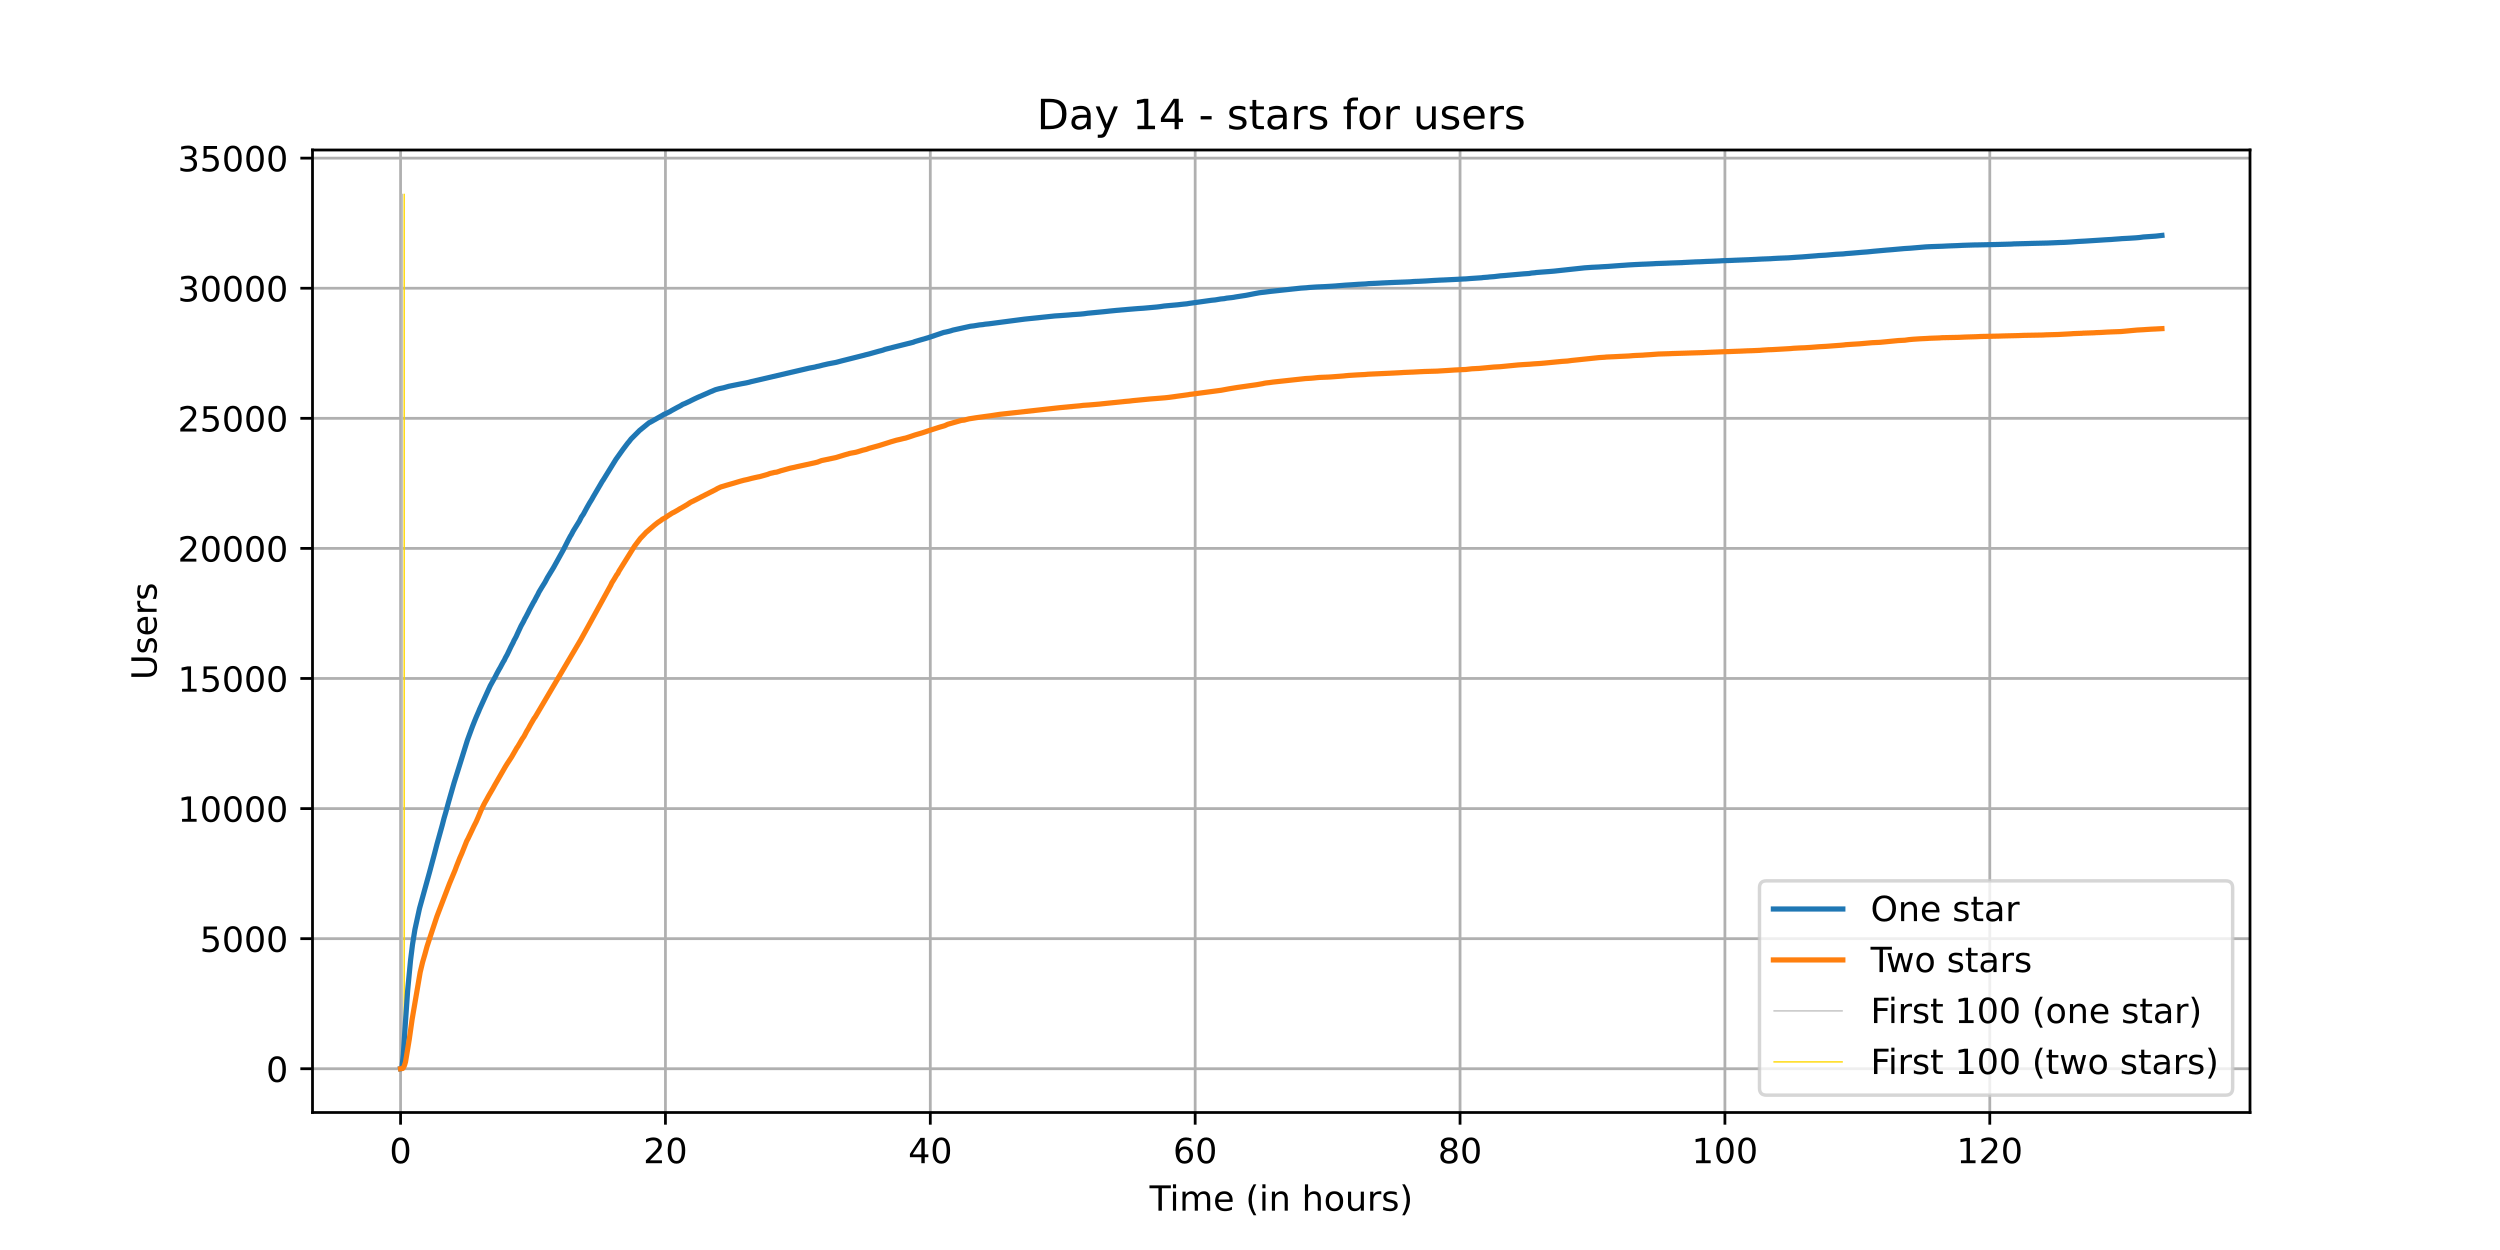 <?xml version="1.0" encoding="utf-8" standalone="no"?>
<!DOCTYPE svg PUBLIC "-//W3C//DTD SVG 1.1//EN"
  "http://www.w3.org/Graphics/SVG/1.1/DTD/svg11.dtd">
<!-- Created with matplotlib (https://matplotlib.org/) -->
<svg height="360pt" version="1.1" viewBox="0 0 720 360" width="720pt" xmlns="http://www.w3.org/2000/svg" xmlns:xlink="http://www.w3.org/1999/xlink">
 <defs>
  <style type="text/css">*{stroke-linecap:butt;stroke-linejoin:round;}</style>
 </defs>
 <g id="figure_1">
  <g id="patch_1">
   <path d="M 0 360 
L 720 360 
L 720 0 
L 0 0 
z
" style="fill:#ffffff;"/>
  </g>
  <g id="axes_1">
   <g id="patch_2">
    <path d="M 90 320.4 
L 648 320.4 
L 648 43.2 
L 90 43.2 
z
" style="fill:#ffffff;"/>
   </g>
   <g id="matplotlib.axis_1">
    <g id="xtick_1">
     <g id="line2d_1">
      <path clip-path="url(#p044fca0165)" d="M 115.364 320.4 
L 115.364 43.2 
" style="fill:none;stroke:#b0b0b0;stroke-linecap:square;stroke-width:0.8;"/>
     </g>
     <g id="line2d_2">
      <defs>
       <path d="M 0 0 
L 0 3.5 
" id="mc5fce02c9d" style="stroke:#000000;stroke-width:0.8;"/>
      </defs>
      <g>
       <use style="stroke:#000000;stroke-width:0.8;" x="115.364" xlink:href="#mc5fce02c9d" y="320.4"/>
      </g>
     </g>
     <g id="text_1">
      <!-- 0 -->
      <g transform="translate(112.182 334.998)scale(0.1 -0.1)">
       <defs>
        <path d="M 31.781 66.406 
Q 24.172 66.406 20.328 58.906 
Q 16.5 51.422 16.5 36.375 
Q 16.5 21.391 20.328 13.891 
Q 24.172 6.391 31.781 6.391 
Q 39.453 6.391 43.281 13.891 
Q 47.125 21.391 47.125 36.375 
Q 47.125 51.422 43.281 58.906 
Q 39.453 66.406 31.781 66.406 
z
M 31.781 74.219 
Q 44.047 74.219 50.516 64.516 
Q 56.984 54.828 56.984 36.375 
Q 56.984 17.969 50.516 8.266 
Q 44.047 -1.422 31.781 -1.422 
Q 19.531 -1.422 13.062 8.266 
Q 6.594 17.969 6.594 36.375 
Q 6.594 54.828 13.062 64.516 
Q 19.531 74.219 31.781 74.219 
z
" id="DejaVuSans-48"/>
       </defs>
       <use xlink:href="#DejaVuSans-48"/>
      </g>
     </g>
    </g>
    <g id="xtick_2">
     <g id="line2d_3">
      <path clip-path="url(#p044fca0165)" d="M 191.646 320.4 
L 191.646 43.2 
" style="fill:none;stroke:#b0b0b0;stroke-linecap:square;stroke-width:0.8;"/>
     </g>
     <g id="line2d_4">
      <g>
       <use style="stroke:#000000;stroke-width:0.8;" x="191.646" xlink:href="#mc5fce02c9d" y="320.4"/>
      </g>
     </g>
     <g id="text_2">
      <!-- 20 -->
      <g transform="translate(185.283 334.998)scale(0.1 -0.1)">
       <defs>
        <path d="M 19.188 8.297 
L 53.609 8.297 
L 53.609 0 
L 7.328 0 
L 7.328 8.297 
Q 12.938 14.109 22.625 23.891 
Q 32.328 33.688 34.812 36.531 
Q 39.547 41.844 41.422 45.531 
Q 43.312 49.219 43.312 52.781 
Q 43.312 58.594 39.234 62.25 
Q 35.156 65.922 28.609 65.922 
Q 23.969 65.922 18.812 64.312 
Q 13.672 62.703 7.812 59.422 
L 7.812 69.391 
Q 13.766 71.781 18.938 73 
Q 24.125 74.219 28.422 74.219 
Q 39.75 74.219 46.484 68.547 
Q 53.219 62.891 53.219 53.422 
Q 53.219 48.922 51.531 44.891 
Q 49.859 40.875 45.406 35.406 
Q 44.188 33.984 37.641 27.219 
Q 31.109 20.453 19.188 8.297 
z
" id="DejaVuSans-50"/>
       </defs>
       <use xlink:href="#DejaVuSans-50"/>
       <use x="63.623" xlink:href="#DejaVuSans-48"/>
      </g>
     </g>
    </g>
    <g id="xtick_3">
     <g id="line2d_5">
      <path clip-path="url(#p044fca0165)" d="M 267.928 320.4 
L 267.928 43.2 
" style="fill:none;stroke:#b0b0b0;stroke-linecap:square;stroke-width:0.8;"/>
     </g>
     <g id="line2d_6">
      <g>
       <use style="stroke:#000000;stroke-width:0.8;" x="267.928" xlink:href="#mc5fce02c9d" y="320.4"/>
      </g>
     </g>
     <g id="text_3">
      <!-- 40 -->
      <g transform="translate(261.566 334.998)scale(0.1 -0.1)">
       <defs>
        <path d="M 37.797 64.312 
L 12.891 25.391 
L 37.797 25.391 
z
M 35.203 72.906 
L 47.609 72.906 
L 47.609 25.391 
L 58.016 25.391 
L 58.016 17.188 
L 47.609 17.188 
L 47.609 0 
L 37.797 0 
L 37.797 17.188 
L 4.891 17.188 
L 4.891 26.703 
z
" id="DejaVuSans-52"/>
       </defs>
       <use xlink:href="#DejaVuSans-52"/>
       <use x="63.623" xlink:href="#DejaVuSans-48"/>
      </g>
     </g>
    </g>
    <g id="xtick_4">
     <g id="line2d_7">
      <path clip-path="url(#p044fca0165)" d="M 344.21 320.4 
L 344.21 43.2 
" style="fill:none;stroke:#b0b0b0;stroke-linecap:square;stroke-width:0.8;"/>
     </g>
     <g id="line2d_8">
      <g>
       <use style="stroke:#000000;stroke-width:0.8;" x="344.21" xlink:href="#mc5fce02c9d" y="320.4"/>
      </g>
     </g>
     <g id="text_4">
      <!-- 60 -->
      <g transform="translate(337.848 334.998)scale(0.1 -0.1)">
       <defs>
        <path d="M 33.016 40.375 
Q 26.375 40.375 22.484 35.828 
Q 18.609 31.297 18.609 23.391 
Q 18.609 15.531 22.484 10.953 
Q 26.375 6.391 33.016 6.391 
Q 39.656 6.391 43.531 10.953 
Q 47.406 15.531 47.406 23.391 
Q 47.406 31.297 43.531 35.828 
Q 39.656 40.375 33.016 40.375 
z
M 52.594 71.297 
L 52.594 62.312 
Q 48.875 64.062 45.094 64.984 
Q 41.312 65.922 37.594 65.922 
Q 27.828 65.922 22.672 59.328 
Q 17.531 52.734 16.797 39.406 
Q 19.672 43.656 24.016 45.922 
Q 28.375 48.188 33.594 48.188 
Q 44.578 48.188 50.953 41.516 
Q 57.328 34.859 57.328 23.391 
Q 57.328 12.156 50.688 5.359 
Q 44.047 -1.422 33.016 -1.422 
Q 20.359 -1.422 13.672 8.266 
Q 6.984 17.969 6.984 36.375 
Q 6.984 53.656 15.188 63.938 
Q 23.391 74.219 37.203 74.219 
Q 40.922 74.219 44.703 73.484 
Q 48.484 72.75 52.594 71.297 
z
" id="DejaVuSans-54"/>
       </defs>
       <use xlink:href="#DejaVuSans-54"/>
       <use x="63.623" xlink:href="#DejaVuSans-48"/>
      </g>
     </g>
    </g>
    <g id="xtick_5">
     <g id="line2d_9">
      <path clip-path="url(#p044fca0165)" d="M 420.493 320.4 
L 420.493 43.2 
" style="fill:none;stroke:#b0b0b0;stroke-linecap:square;stroke-width:0.8;"/>
     </g>
     <g id="line2d_10">
      <g>
       <use style="stroke:#000000;stroke-width:0.8;" x="420.493" xlink:href="#mc5fce02c9d" y="320.4"/>
      </g>
     </g>
     <g id="text_5">
      <!-- 80 -->
      <g transform="translate(414.13 334.998)scale(0.1 -0.1)">
       <defs>
        <path d="M 31.781 34.625 
Q 24.75 34.625 20.719 30.859 
Q 16.703 27.094 16.703 20.516 
Q 16.703 13.922 20.719 10.156 
Q 24.75 6.391 31.781 6.391 
Q 38.812 6.391 42.859 10.172 
Q 46.922 13.969 46.922 20.516 
Q 46.922 27.094 42.891 30.859 
Q 38.875 34.625 31.781 34.625 
z
M 21.922 38.812 
Q 15.578 40.375 12.031 44.719 
Q 8.5 49.078 8.5 55.328 
Q 8.5 64.062 14.719 69.141 
Q 20.953 74.219 31.781 74.219 
Q 42.672 74.219 48.875 69.141 
Q 55.078 64.062 55.078 55.328 
Q 55.078 49.078 51.531 44.719 
Q 48 40.375 41.703 38.812 
Q 48.828 37.156 52.797 32.312 
Q 56.781 27.484 56.781 20.516 
Q 56.781 9.906 50.312 4.234 
Q 43.844 -1.422 31.781 -1.422 
Q 19.734 -1.422 13.25 4.234 
Q 6.781 9.906 6.781 20.516 
Q 6.781 27.484 10.781 32.312 
Q 14.797 37.156 21.922 38.812 
z
M 18.312 54.391 
Q 18.312 48.734 21.844 45.562 
Q 25.391 42.391 31.781 42.391 
Q 38.141 42.391 41.719 45.562 
Q 45.312 48.734 45.312 54.391 
Q 45.312 60.062 41.719 63.234 
Q 38.141 66.406 31.781 66.406 
Q 25.391 66.406 21.844 63.234 
Q 18.312 60.062 18.312 54.391 
z
" id="DejaVuSans-56"/>
       </defs>
       <use xlink:href="#DejaVuSans-56"/>
       <use x="63.623" xlink:href="#DejaVuSans-48"/>
      </g>
     </g>
    </g>
    <g id="xtick_6">
     <g id="line2d_11">
      <path clip-path="url(#p044fca0165)" d="M 496.775 320.4 
L 496.775 43.2 
" style="fill:none;stroke:#b0b0b0;stroke-linecap:square;stroke-width:0.8;"/>
     </g>
     <g id="line2d_12">
      <g>
       <use style="stroke:#000000;stroke-width:0.8;" x="496.775" xlink:href="#mc5fce02c9d" y="320.4"/>
      </g>
     </g>
     <g id="text_6">
      <!-- 100 -->
      <g transform="translate(487.231 334.998)scale(0.1 -0.1)">
       <defs>
        <path d="M 12.406 8.297 
L 28.516 8.297 
L 28.516 63.922 
L 10.984 60.406 
L 10.984 69.391 
L 28.422 72.906 
L 38.281 72.906 
L 38.281 8.297 
L 54.391 8.297 
L 54.391 0 
L 12.406 0 
z
" id="DejaVuSans-49"/>
       </defs>
       <use xlink:href="#DejaVuSans-49"/>
       <use x="63.623" xlink:href="#DejaVuSans-48"/>
       <use x="127.246" xlink:href="#DejaVuSans-48"/>
      </g>
     </g>
    </g>
    <g id="xtick_7">
     <g id="line2d_13">
      <path clip-path="url(#p044fca0165)" d="M 573.057 320.4 
L 573.057 43.2 
" style="fill:none;stroke:#b0b0b0;stroke-linecap:square;stroke-width:0.8;"/>
     </g>
     <g id="line2d_14">
      <g>
       <use style="stroke:#000000;stroke-width:0.8;" x="573.057" xlink:href="#mc5fce02c9d" y="320.4"/>
      </g>
     </g>
     <g id="text_7">
      <!-- 120 -->
      <g transform="translate(563.513 334.998)scale(0.1 -0.1)">
       <use xlink:href="#DejaVuSans-49"/>
       <use x="63.623" xlink:href="#DejaVuSans-50"/>
       <use x="127.246" xlink:href="#DejaVuSans-48"/>
      </g>
     </g>
    </g>
    <g id="text_8">
     <!-- Time (in hours) -->
     <g transform="translate(331.072 348.677)scale(0.1 -0.1)">
      <defs>
       <path d="M -0.297 72.906 
L 61.375 72.906 
L 61.375 64.594 
L 35.5 64.594 
L 35.5 0 
L 25.594 0 
L 25.594 64.594 
L -0.297 64.594 
z
" id="DejaVuSans-84"/>
       <path d="M 9.422 54.688 
L 18.406 54.688 
L 18.406 0 
L 9.422 0 
z
M 9.422 75.984 
L 18.406 75.984 
L 18.406 64.594 
L 9.422 64.594 
z
" id="DejaVuSans-105"/>
       <path d="M 52 44.188 
Q 55.375 50.25 60.062 53.125 
Q 64.75 56 71.094 56 
Q 79.641 56 84.281 50.016 
Q 88.922 44.047 88.922 33.016 
L 88.922 0 
L 79.891 0 
L 79.891 32.719 
Q 79.891 40.578 77.094 44.375 
Q 74.312 48.188 68.609 48.188 
Q 61.625 48.188 57.562 43.547 
Q 53.516 38.922 53.516 30.906 
L 53.516 0 
L 44.484 0 
L 44.484 32.719 
Q 44.484 40.625 41.703 44.406 
Q 38.922 48.188 33.109 48.188 
Q 26.219 48.188 22.156 43.531 
Q 18.109 38.875 18.109 30.906 
L 18.109 0 
L 9.078 0 
L 9.078 54.688 
L 18.109 54.688 
L 18.109 46.188 
Q 21.188 51.219 25.484 53.609 
Q 29.781 56 35.688 56 
Q 41.656 56 45.828 52.969 
Q 50 49.953 52 44.188 
z
" id="DejaVuSans-109"/>
       <path d="M 56.203 29.594 
L 56.203 25.203 
L 14.891 25.203 
Q 15.484 15.922 20.484 11.062 
Q 25.484 6.203 34.422 6.203 
Q 39.594 6.203 44.453 7.469 
Q 49.312 8.734 54.109 11.281 
L 54.109 2.781 
Q 49.266 0.734 44.188 -0.344 
Q 39.109 -1.422 33.891 -1.422 
Q 20.797 -1.422 13.156 6.188 
Q 5.516 13.812 5.516 26.812 
Q 5.516 40.234 12.766 48.109 
Q 20.016 56 32.328 56 
Q 43.359 56 49.781 48.891 
Q 56.203 41.797 56.203 29.594 
z
M 47.219 32.234 
Q 47.125 39.594 43.094 43.984 
Q 39.062 48.391 32.422 48.391 
Q 24.906 48.391 20.391 44.141 
Q 15.875 39.891 15.188 32.172 
z
" id="DejaVuSans-101"/>
       <path id="DejaVuSans-32"/>
       <path d="M 31 75.875 
Q 24.469 64.656 21.281 53.656 
Q 18.109 42.672 18.109 31.391 
Q 18.109 20.125 21.312 9.062 
Q 24.516 -2 31 -13.188 
L 23.188 -13.188 
Q 15.875 -1.703 12.234 9.375 
Q 8.594 20.453 8.594 31.391 
Q 8.594 42.281 12.203 53.312 
Q 15.828 64.359 23.188 75.875 
z
" id="DejaVuSans-40"/>
       <path d="M 54.891 33.016 
L 54.891 0 
L 45.906 0 
L 45.906 32.719 
Q 45.906 40.484 42.875 44.328 
Q 39.844 48.188 33.797 48.188 
Q 26.516 48.188 22.312 43.547 
Q 18.109 38.922 18.109 30.906 
L 18.109 0 
L 9.078 0 
L 9.078 54.688 
L 18.109 54.688 
L 18.109 46.188 
Q 21.344 51.125 25.703 53.562 
Q 30.078 56 35.797 56 
Q 45.219 56 50.047 50.172 
Q 54.891 44.344 54.891 33.016 
z
" id="DejaVuSans-110"/>
       <path d="M 54.891 33.016 
L 54.891 0 
L 45.906 0 
L 45.906 32.719 
Q 45.906 40.484 42.875 44.328 
Q 39.844 48.188 33.797 48.188 
Q 26.516 48.188 22.312 43.547 
Q 18.109 38.922 18.109 30.906 
L 18.109 0 
L 9.078 0 
L 9.078 75.984 
L 18.109 75.984 
L 18.109 46.188 
Q 21.344 51.125 25.703 53.562 
Q 30.078 56 35.797 56 
Q 45.219 56 50.047 50.172 
Q 54.891 44.344 54.891 33.016 
z
" id="DejaVuSans-104"/>
       <path d="M 30.609 48.391 
Q 23.391 48.391 19.188 42.75 
Q 14.984 37.109 14.984 27.297 
Q 14.984 17.484 19.156 11.844 
Q 23.344 6.203 30.609 6.203 
Q 37.797 6.203 41.984 11.859 
Q 46.188 17.531 46.188 27.297 
Q 46.188 37.016 41.984 42.703 
Q 37.797 48.391 30.609 48.391 
z
M 30.609 56 
Q 42.328 56 49.016 48.375 
Q 55.719 40.766 55.719 27.297 
Q 55.719 13.875 49.016 6.219 
Q 42.328 -1.422 30.609 -1.422 
Q 18.844 -1.422 12.172 6.219 
Q 5.516 13.875 5.516 27.297 
Q 5.516 40.766 12.172 48.375 
Q 18.844 56 30.609 56 
z
" id="DejaVuSans-111"/>
       <path d="M 8.5 21.578 
L 8.5 54.688 
L 17.484 54.688 
L 17.484 21.922 
Q 17.484 14.156 20.5 10.266 
Q 23.531 6.391 29.594 6.391 
Q 36.859 6.391 41.078 11.031 
Q 45.312 15.672 45.312 23.688 
L 45.312 54.688 
L 54.297 54.688 
L 54.297 0 
L 45.312 0 
L 45.312 8.406 
Q 42.047 3.422 37.719 1 
Q 33.406 -1.422 27.688 -1.422 
Q 18.266 -1.422 13.375 4.438 
Q 8.5 10.297 8.5 21.578 
z
M 31.109 56 
z
" id="DejaVuSans-117"/>
       <path d="M 41.109 46.297 
Q 39.594 47.172 37.812 47.578 
Q 36.031 48 33.891 48 
Q 26.266 48 22.188 43.047 
Q 18.109 38.094 18.109 28.812 
L 18.109 0 
L 9.078 0 
L 9.078 54.688 
L 18.109 54.688 
L 18.109 46.188 
Q 20.953 51.172 25.484 53.578 
Q 30.031 56 36.531 56 
Q 37.453 56 38.578 55.875 
Q 39.703 55.766 41.062 55.516 
z
" id="DejaVuSans-114"/>
       <path d="M 44.281 53.078 
L 44.281 44.578 
Q 40.484 46.531 36.375 47.5 
Q 32.281 48.484 27.875 48.484 
Q 21.188 48.484 17.844 46.438 
Q 14.5 44.391 14.5 40.281 
Q 14.5 37.156 16.891 35.375 
Q 19.281 33.594 26.516 31.984 
L 29.594 31.297 
Q 39.156 29.25 43.188 25.516 
Q 47.219 21.781 47.219 15.094 
Q 47.219 7.469 41.188 3.016 
Q 35.156 -1.422 24.609 -1.422 
Q 20.219 -1.422 15.453 -0.562 
Q 10.688 0.297 5.422 2 
L 5.422 11.281 
Q 10.406 8.688 15.234 7.391 
Q 20.062 6.109 24.812 6.109 
Q 31.156 6.109 34.562 8.281 
Q 37.984 10.453 37.984 14.406 
Q 37.984 18.062 35.516 20.016 
Q 33.062 21.969 24.703 23.781 
L 21.578 24.516 
Q 13.234 26.266 9.516 29.906 
Q 5.812 33.547 5.812 39.891 
Q 5.812 47.609 11.281 51.797 
Q 16.75 56 26.812 56 
Q 31.781 56 36.172 55.266 
Q 40.578 54.547 44.281 53.078 
z
" id="DejaVuSans-115"/>
       <path d="M 8.016 75.875 
L 15.828 75.875 
Q 23.141 64.359 26.781 53.312 
Q 30.422 42.281 30.422 31.391 
Q 30.422 20.453 26.781 9.375 
Q 23.141 -1.703 15.828 -13.188 
L 8.016 -13.188 
Q 14.5 -2 17.703 9.062 
Q 20.906 20.125 20.906 31.391 
Q 20.906 42.672 17.703 53.656 
Q 14.5 64.656 8.016 75.875 
z
" id="DejaVuSans-41"/>
      </defs>
      <use xlink:href="#DejaVuSans-84"/>
      <use x="57.959" xlink:href="#DejaVuSans-105"/>
      <use x="85.742" xlink:href="#DejaVuSans-109"/>
      <use x="183.154" xlink:href="#DejaVuSans-101"/>
      <use x="244.678" xlink:href="#DejaVuSans-32"/>
      <use x="276.465" xlink:href="#DejaVuSans-40"/>
      <use x="315.479" xlink:href="#DejaVuSans-105"/>
      <use x="343.262" xlink:href="#DejaVuSans-110"/>
      <use x="406.641" xlink:href="#DejaVuSans-32"/>
      <use x="438.428" xlink:href="#DejaVuSans-104"/>
      <use x="501.807" xlink:href="#DejaVuSans-111"/>
      <use x="562.988" xlink:href="#DejaVuSans-117"/>
      <use x="626.367" xlink:href="#DejaVuSans-114"/>
      <use x="667.48" xlink:href="#DejaVuSans-115"/>
      <use x="719.58" xlink:href="#DejaVuSans-41"/>
     </g>
    </g>
   </g>
   <g id="matplotlib.axis_2">
    <g id="ytick_1">
     <g id="line2d_15">
      <path clip-path="url(#p044fca0165)" d="M 90 307.8 
L 648 307.8 
" style="fill:none;stroke:#b0b0b0;stroke-linecap:square;stroke-width:0.8;"/>
     </g>
     <g id="line2d_16">
      <defs>
       <path d="M 0 0 
L -3.5 0 
" id="m9c4ff078a7" style="stroke:#000000;stroke-width:0.8;"/>
      </defs>
      <g>
       <use style="stroke:#000000;stroke-width:0.8;" x="90" xlink:href="#m9c4ff078a7" y="307.8"/>
      </g>
     </g>
     <g id="text_9">
      <!-- 0 -->
      <g transform="translate(76.638 311.599)scale(0.1 -0.1)">
       <use xlink:href="#DejaVuSans-48"/>
      </g>
     </g>
    </g>
    <g id="ytick_2">
     <g id="line2d_17">
      <path clip-path="url(#p044fca0165)" d="M 90 270.335 
L 648 270.335 
" style="fill:none;stroke:#b0b0b0;stroke-linecap:square;stroke-width:0.8;"/>
     </g>
     <g id="line2d_18">
      <g>
       <use style="stroke:#000000;stroke-width:0.8;" x="90" xlink:href="#m9c4ff078a7" y="270.335"/>
      </g>
     </g>
     <g id="text_10">
      <!-- 5000 -->
      <g transform="translate(57.55 274.134)scale(0.1 -0.1)">
       <defs>
        <path d="M 10.797 72.906 
L 49.516 72.906 
L 49.516 64.594 
L 19.828 64.594 
L 19.828 46.734 
Q 21.969 47.469 24.109 47.828 
Q 26.266 48.188 28.422 48.188 
Q 40.625 48.188 47.75 41.5 
Q 54.891 34.812 54.891 23.391 
Q 54.891 11.625 47.562 5.094 
Q 40.234 -1.422 26.906 -1.422 
Q 22.312 -1.422 17.547 -0.641 
Q 12.797 0.141 7.719 1.703 
L 7.719 11.625 
Q 12.109 9.234 16.797 8.062 
Q 21.484 6.891 26.703 6.891 
Q 35.156 6.891 40.078 11.328 
Q 45.016 15.766 45.016 23.391 
Q 45.016 31 40.078 35.438 
Q 35.156 39.891 26.703 39.891 
Q 22.75 39.891 18.812 39.016 
Q 14.891 38.141 10.797 36.281 
z
" id="DejaVuSans-53"/>
       </defs>
       <use xlink:href="#DejaVuSans-53"/>
       <use x="63.623" xlink:href="#DejaVuSans-48"/>
       <use x="127.246" xlink:href="#DejaVuSans-48"/>
       <use x="190.869" xlink:href="#DejaVuSans-48"/>
      </g>
     </g>
    </g>
    <g id="ytick_3">
     <g id="line2d_19">
      <path clip-path="url(#p044fca0165)" d="M 90 232.87 
L 648 232.87 
" style="fill:none;stroke:#b0b0b0;stroke-linecap:square;stroke-width:0.8;"/>
     </g>
     <g id="line2d_20">
      <g>
       <use style="stroke:#000000;stroke-width:0.8;" x="90" xlink:href="#m9c4ff078a7" y="232.87"/>
      </g>
     </g>
     <g id="text_11">
      <!-- 10000 -->
      <g transform="translate(51.188 236.669)scale(0.1 -0.1)">
       <use xlink:href="#DejaVuSans-49"/>
       <use x="63.623" xlink:href="#DejaVuSans-48"/>
       <use x="127.246" xlink:href="#DejaVuSans-48"/>
       <use x="190.869" xlink:href="#DejaVuSans-48"/>
       <use x="254.492" xlink:href="#DejaVuSans-48"/>
      </g>
     </g>
    </g>
    <g id="ytick_4">
     <g id="line2d_21">
      <path clip-path="url(#p044fca0165)" d="M 90 195.405 
L 648 195.405 
" style="fill:none;stroke:#b0b0b0;stroke-linecap:square;stroke-width:0.8;"/>
     </g>
     <g id="line2d_22">
      <g>
       <use style="stroke:#000000;stroke-width:0.8;" x="90" xlink:href="#m9c4ff078a7" y="195.405"/>
      </g>
     </g>
     <g id="text_12">
      <!-- 15000 -->
      <g transform="translate(51.188 199.205)scale(0.1 -0.1)">
       <use xlink:href="#DejaVuSans-49"/>
       <use x="63.623" xlink:href="#DejaVuSans-53"/>
       <use x="127.246" xlink:href="#DejaVuSans-48"/>
       <use x="190.869" xlink:href="#DejaVuSans-48"/>
       <use x="254.492" xlink:href="#DejaVuSans-48"/>
      </g>
     </g>
    </g>
    <g id="ytick_5">
     <g id="line2d_23">
      <path clip-path="url(#p044fca0165)" d="M 90 157.94 
L 648 157.94 
" style="fill:none;stroke:#b0b0b0;stroke-linecap:square;stroke-width:0.8;"/>
     </g>
     <g id="line2d_24">
      <g>
       <use style="stroke:#000000;stroke-width:0.8;" x="90" xlink:href="#m9c4ff078a7" y="157.94"/>
      </g>
     </g>
     <g id="text_13">
      <!-- 20000 -->
      <g transform="translate(51.188 161.74)scale(0.1 -0.1)">
       <use xlink:href="#DejaVuSans-50"/>
       <use x="63.623" xlink:href="#DejaVuSans-48"/>
       <use x="127.246" xlink:href="#DejaVuSans-48"/>
       <use x="190.869" xlink:href="#DejaVuSans-48"/>
       <use x="254.492" xlink:href="#DejaVuSans-48"/>
      </g>
     </g>
    </g>
    <g id="ytick_6">
     <g id="line2d_25">
      <path clip-path="url(#p044fca0165)" d="M 90 120.476 
L 648 120.476 
" style="fill:none;stroke:#b0b0b0;stroke-linecap:square;stroke-width:0.8;"/>
     </g>
     <g id="line2d_26">
      <g>
       <use style="stroke:#000000;stroke-width:0.8;" x="90" xlink:href="#m9c4ff078a7" y="120.476"/>
      </g>
     </g>
     <g id="text_14">
      <!-- 25000 -->
      <g transform="translate(51.188 124.275)scale(0.1 -0.1)">
       <use xlink:href="#DejaVuSans-50"/>
       <use x="63.623" xlink:href="#DejaVuSans-53"/>
       <use x="127.246" xlink:href="#DejaVuSans-48"/>
       <use x="190.869" xlink:href="#DejaVuSans-48"/>
       <use x="254.492" xlink:href="#DejaVuSans-48"/>
      </g>
     </g>
    </g>
    <g id="ytick_7">
     <g id="line2d_27">
      <path clip-path="url(#p044fca0165)" d="M 90 83.011 
L 648 83.011 
" style="fill:none;stroke:#b0b0b0;stroke-linecap:square;stroke-width:0.8;"/>
     </g>
     <g id="line2d_28">
      <g>
       <use style="stroke:#000000;stroke-width:0.8;" x="90" xlink:href="#m9c4ff078a7" y="83.011"/>
      </g>
     </g>
     <g id="text_15">
      <!-- 30000 -->
      <g transform="translate(51.188 86.81)scale(0.1 -0.1)">
       <defs>
        <path d="M 40.578 39.312 
Q 47.656 37.797 51.625 33 
Q 55.609 28.219 55.609 21.188 
Q 55.609 10.406 48.188 4.484 
Q 40.766 -1.422 27.094 -1.422 
Q 22.516 -1.422 17.656 -0.516 
Q 12.797 0.391 7.625 2.203 
L 7.625 11.719 
Q 11.719 9.328 16.594 8.109 
Q 21.484 6.891 26.812 6.891 
Q 36.078 6.891 40.938 10.547 
Q 45.797 14.203 45.797 21.188 
Q 45.797 27.641 41.281 31.266 
Q 36.766 34.906 28.719 34.906 
L 20.219 34.906 
L 20.219 43.016 
L 29.109 43.016 
Q 36.375 43.016 40.234 45.922 
Q 44.094 48.828 44.094 54.297 
Q 44.094 59.906 40.109 62.906 
Q 36.141 65.922 28.719 65.922 
Q 24.656 65.922 20.016 65.031 
Q 15.375 64.156 9.812 62.312 
L 9.812 71.094 
Q 15.438 72.656 20.344 73.438 
Q 25.25 74.219 29.594 74.219 
Q 40.828 74.219 47.359 69.109 
Q 53.906 64.016 53.906 55.328 
Q 53.906 49.266 50.438 45.094 
Q 46.969 40.922 40.578 39.312 
z
" id="DejaVuSans-51"/>
       </defs>
       <use xlink:href="#DejaVuSans-51"/>
       <use x="63.623" xlink:href="#DejaVuSans-48"/>
       <use x="127.246" xlink:href="#DejaVuSans-48"/>
       <use x="190.869" xlink:href="#DejaVuSans-48"/>
       <use x="254.492" xlink:href="#DejaVuSans-48"/>
      </g>
     </g>
    </g>
    <g id="ytick_8">
     <g id="line2d_29">
      <path clip-path="url(#p044fca0165)" d="M 90 45.546 
L 648 45.546 
" style="fill:none;stroke:#b0b0b0;stroke-linecap:square;stroke-width:0.8;"/>
     </g>
     <g id="line2d_30">
      <g>
       <use style="stroke:#000000;stroke-width:0.8;" x="90" xlink:href="#m9c4ff078a7" y="45.546"/>
      </g>
     </g>
     <g id="text_16">
      <!-- 35000 -->
      <g transform="translate(51.188 49.345)scale(0.1 -0.1)">
       <use xlink:href="#DejaVuSans-51"/>
       <use x="63.623" xlink:href="#DejaVuSans-53"/>
       <use x="127.246" xlink:href="#DejaVuSans-48"/>
       <use x="190.869" xlink:href="#DejaVuSans-48"/>
       <use x="254.492" xlink:href="#DejaVuSans-48"/>
      </g>
     </g>
    </g>
    <g id="text_17">
     <!-- Users -->
     <g transform="translate(45.108 195.801)rotate(-90)scale(0.1 -0.1)">
      <defs>
       <path d="M 8.688 72.906 
L 18.609 72.906 
L 18.609 28.609 
Q 18.609 16.891 22.844 11.734 
Q 27.094 6.594 36.625 6.594 
Q 46.094 6.594 50.344 11.734 
Q 54.594 16.891 54.594 28.609 
L 54.594 72.906 
L 64.5 72.906 
L 64.5 27.391 
Q 64.5 13.141 57.438 5.859 
Q 50.391 -1.422 36.625 -1.422 
Q 22.797 -1.422 15.734 5.859 
Q 8.688 13.141 8.688 27.391 
z
" id="DejaVuSans-85"/>
      </defs>
      <use xlink:href="#DejaVuSans-85"/>
      <use x="73.193" xlink:href="#DejaVuSans-115"/>
      <use x="125.293" xlink:href="#DejaVuSans-101"/>
      <use x="186.816" xlink:href="#DejaVuSans-114"/>
      <use x="227.93" xlink:href="#DejaVuSans-115"/>
     </g>
    </g>
   </g>
   <g id="LineCollection_1">
    <path clip-path="url(#p044fca0165)" d="M 115.843 307.8 
L 115.843 55.8 
" style="fill:none;stroke:#c0c0c0;stroke-width:0.4;"/>
   </g>
   <g id="LineCollection_2">
    <path clip-path="url(#p044fca0165)" d="M 116.409 307.8 
L 116.409 55.8 
" style="fill:none;stroke:#ffd700;stroke-width:0.4;"/>
   </g>
   <g id="line2d_31">
    <path clip-path="url(#p044fca0165)" d="M 115.364 307.8 
L 115.59 307.763 
L 115.779 307.298 
L 116.157 303.641 
L 116.661 295.939 
L 117.417 285.096 
L 118.236 276.562 
L 118.803 272.006 
L 119.496 267.698 
L 120.82 261.621 
L 123.277 252.742 
L 123.718 251.153 
L 125.166 245.743 
L 125.859 243.068 
L 126.237 241.719 
L 127.371 237.628 
L 127.875 235.673 
L 128.379 233.957 
L 129.198 230.96 
L 130.773 225.452 
L 131.025 224.65 
L 134.616 213.171 
L 135.247 211.44 
L 136.066 209.222 
L 136.695 207.634 
L 137.136 206.555 
L 137.892 204.817 
L 138.081 204.33 
L 140.665 198.642 
L 140.98 197.968 
L 141.169 197.541 
L 142.619 194.926 
L 143.122 193.929 
L 143.752 192.768 
L 144.067 192.243 
L 144.382 191.636 
L 145.012 190.475 
L 145.201 190.213 
L 145.579 189.403 
L 146.083 188.504 
L 147.162 186.234 
L 147.791 185.028 
L 148.043 184.436 
L 148.295 184.001 
L 148.674 183.282 
L 149.052 182.435 
L 150.059 180.27 
L 150.752 179.026 
L 151.193 178.112 
L 151.383 177.804 
L 152.138 176.358 
L 152.516 175.579 
L 153.335 174.065 
L 153.713 173.354 
L 153.84 173.189 
L 154.595 171.735 
L 154.847 171.3 
L 155.225 170.514 
L 156.107 169.045 
L 156.926 167.734 
L 157.682 166.31 
L 158.627 164.759 
L 159.384 163.515 
L 162.219 158.405 
L 162.535 157.776 
L 163.668 155.535 
L 164.298 154.351 
L 164.487 154.082 
L 165.117 152.883 
L 166.882 150.028 
L 167.449 148.889 
L 168.015 148.08 
L 168.582 147.023 
L 169.024 146.206 
L 169.843 144.768 
L 170.158 144.273 
L 170.536 143.644 
L 170.788 143.172 
L 173.497 138.549 
L 173.687 138.301 
L 173.939 137.882 
L 177.404 132.262 
L 178.98 130.052 
L 179.422 129.43 
L 180.493 128.006 
L 180.87 127.512 
L 181.06 127.317 
L 181.753 126.418 
L 184.21 123.96 
L 185.722 122.738 
L 186.92 121.757 
L 187.235 121.622 
L 190.828 119.584 
L 191.269 119.314 
L 191.899 119.052 
L 192.151 118.925 
L 192.97 118.52 
L 193.411 118.243 
L 195.112 117.314 
L 195.679 117.029 
L 196.184 116.744 
L 196.624 116.459 
L 197.255 116.212 
L 198.263 115.74 
L 198.516 115.628 
L 199.145 115.305 
L 199.965 114.901 
L 200.909 114.459 
L 203.933 113.147 
L 204.374 112.938 
L 206.075 112.226 
L 206.705 112.054 
L 207.211 111.919 
L 208.408 111.671 
L 209.856 111.259 
L 211.117 111.004 
L 213.636 110.502 
L 214.141 110.413 
L 214.771 110.3 
L 215.658 110.105 
L 216.288 109.926 
L 233.057 106.014 
L 234.695 105.714 
L 235.261 105.55 
L 235.765 105.46 
L 236.269 105.332 
L 237.024 105.13 
L 237.466 105.033 
L 238.474 104.8 
L 240.742 104.373 
L 241.119 104.276 
L 242.442 103.924 
L 248.932 102.29 
L 249.183 102.208 
L 250.191 101.968 
L 252.837 101.226 
L 253.152 101.136 
L 253.593 101.031 
L 254.286 100.837 
L 254.853 100.619 
L 263.045 98.559 
L 263.486 98.371 
L 265.187 97.877 
L 267.331 97.255 
L 271.805 95.741 
L 272.373 95.636 
L 273.318 95.412 
L 273.885 95.254 
L 274.137 95.172 
L 274.452 95.067 
L 279.493 93.958 
L 280.438 93.853 
L 282.077 93.576 
L 283.085 93.478 
L 283.715 93.366 
L 284.788 93.261 
L 294.176 92.025 
L 295.183 91.897 
L 303.814 90.991 
L 305.452 90.886 
L 307.782 90.714 
L 308.979 90.609 
L 311.121 90.466 
L 312.128 90.369 
L 313.263 90.211 
L 317.736 89.784 
L 318.744 89.679 
L 319.625 89.582 
L 320.696 89.477 
L 321.453 89.402 
L 322.523 89.312 
L 322.965 89.267 
L 323.658 89.215 
L 324.791 89.11 
L 327.689 88.87 
L 329.327 88.765 
L 333.174 88.421 
L 334.055 88.316 
L 335.315 88.128 
L 339.158 87.784 
L 340.04 87.679 
L 340.859 87.589 
L 341.804 87.499 
L 342.435 87.387 
L 347.917 86.622 
L 348.925 86.48 
L 349.996 86.375 
L 351.572 86.105 
L 352.581 86.008 
L 353.274 85.866 
L 354.157 85.768 
L 354.599 85.723 
L 355.355 85.618 
L 355.797 85.528 
L 358.885 85.049 
L 361.468 84.539 
L 361.972 84.449 
L 362.603 84.33 
L 363.359 84.232 
L 364.242 84.135 
L 364.997 84.037 
L 366.006 83.91 
L 374.639 82.981 
L 376.214 82.876 
L 377.034 82.793 
L 379.113 82.651 
L 381.508 82.546 
L 383.209 82.449 
L 384.784 82.344 
L 385.161 82.306 
L 386.547 82.201 
L 387.304 82.134 
L 389.004 82.029 
L 391.209 81.879 
L 393.352 81.774 
L 394.171 81.684 
L 396.564 81.58 
L 398.203 81.49 
L 400.475 81.385 
L 401.861 81.325 
L 404.699 81.22 
L 406.021 81.167 
L 407.281 81.063 
L 408.604 81.018 
L 410.683 80.913 
L 412.699 80.785 
L 414.653 80.68 
L 415.976 80.628 
L 418.117 80.523 
L 419.755 80.441 
L 421.645 80.336 
L 422.15 80.321 
L 423.409 80.216 
L 425.614 80.066 
L 426.748 79.991 
L 427.065 79.931 
L 428.513 79.826 
L 428.954 79.766 
L 430.277 79.669 
L 431.222 79.556 
L 432.167 79.437 
L 433.616 79.332 
L 434.057 79.287 
L 435.253 79.182 
L 438.844 78.867 
L 440.419 78.762 
L 441.05 78.642 
L 442.12 78.545 
L 442.372 78.492 
L 443.695 78.388 
L 446.28 78.193 
L 447.541 78.088 
L 456.366 77.136 
L 457.753 77.039 
L 458.383 76.994 
L 460.527 76.889 
L 461.22 76.837 
L 463.11 76.732 
L 465.503 76.552 
L 466.953 76.447 
L 467.583 76.409 
L 468.969 76.305 
L 470.669 76.207 
L 472.874 76.102 
L 474.26 76.05 
L 476.276 75.952 
L 476.905 75.907 
L 479.929 75.802 
L 481.441 75.735 
L 484.527 75.63 
L 484.843 75.6 
L 486.355 75.525 
L 488.434 75.42 
L 489.567 75.39 
L 491.646 75.285 
L 492.906 75.248 
L 495.238 75.143 
L 495.93 75.091 
L 498.828 74.993 
L 499.395 74.963 
L 502.103 74.858 
L 503.489 74.806 
L 505.631 74.701 
L 507.27 74.611 
L 509.979 74.506 
L 510.672 74.454 
L 512.374 74.364 
L 515.019 74.259 
L 517.224 74.102 
L 518.924 73.997 
L 521.759 73.772 
L 523.019 73.674 
L 523.776 73.6 
L 525.728 73.495 
L 528.752 73.24 
L 530.831 73.135 
L 531.713 73.03 
L 533.163 72.925 
L 536.252 72.663 
L 537.701 72.558 
L 538.52 72.476 
L 539.529 72.371 
L 543.375 72.026 
L 544.698 71.921 
L 548.479 71.584 
L 550.181 71.479 
L 553.46 71.202 
L 554.72 71.097 
L 556.295 71.022 
L 559.382 70.917 
L 561.021 70.835 
L 563.794 70.73 
L 565.306 70.655 
L 568.518 70.55 
L 569.589 70.535 
L 574.314 70.43 
L 575.512 70.4 
L 579.293 70.295 
L 579.986 70.243 
L 584.017 70.138 
L 585.215 70.1 
L 589.624 69.995 
L 590.946 69.943 
L 593.341 69.838 
L 594.537 69.801 
L 596.365 69.696 
L 598.57 69.538 
L 600.585 69.433 
L 602.665 69.299 
L 604.302 69.194 
L 606.381 69.059 
L 608.145 68.961 
L 608.838 68.901 
L 610.287 68.797 
L 611.043 68.729 
L 613.059 68.624 
L 615.076 68.497 
L 616.21 68.399 
L 617.281 68.25 
L 619.36 68.107 
L 620.872 68.002 
L 622.636 67.8 
L 622.636 67.8 
" style="fill:none;stroke:#1f77b4;stroke-linecap:square;stroke-width:1.5;"/>
   </g>
   <g id="line2d_32">
    <path clip-path="url(#p044fca0165)" d="M 115.364 307.8 
L 115.969 307.71 
L 116.157 307.515 
L 116.472 306.871 
L 116.788 305.837 
L 117.858 299.4 
L 118.677 293.653 
L 121.009 280.016 
L 121.701 277.131 
L 122.394 274.748 
L 122.962 272.658 
L 123.844 269.945 
L 124.537 267.84 
L 125.166 265.952 
L 125.796 264.034 
L 126.237 262.865 
L 129.45 254.472 
L 130.773 251.295 
L 131.088 250.539 
L 131.466 249.49 
L 132.411 247.114 
L 132.977 245.833 
L 134.427 242.192 
L 134.743 241.622 
L 135.814 239.367 
L 136.507 237.898 
L 137.136 236.662 
L 137.64 235.523 
L 138.585 233.267 
L 139.342 231.716 
L 139.782 230.9 
L 140.098 230.36 
L 140.729 229.191 
L 141.988 227.026 
L 142.555 225.992 
L 145.075 221.623 
L 145.453 220.964 
L 145.957 220.132 
L 147.35 217.997 
L 148.862 215.359 
L 149.178 214.917 
L 150.312 212.961 
L 150.5 212.669 
L 150.878 212.137 
L 151.193 211.553 
L 151.697 210.579 
L 152.138 209.867 
L 152.706 208.81 
L 153.84 206.862 
L 154.092 206.555 
L 154.406 206.03 
L 167.196 184.353 
L 169.276 180.599 
L 175.893 168.543 
L 176.207 167.854 
L 176.774 166.97 
L 177.657 165.486 
L 177.909 165.201 
L 178.287 164.444 
L 182.761 157.266 
L 184.399 155.093 
L 185.66 153.774 
L 186.038 153.347 
L 186.541 152.928 
L 187.361 152.201 
L 187.676 151.939 
L 188.496 151.227 
L 189.379 150.53 
L 189.568 150.388 
L 189.819 150.23 
L 190.324 149.893 
L 190.764 149.533 
L 191.521 149.151 
L 192.088 148.754 
L 192.592 148.409 
L 192.844 148.26 
L 193.473 147.847 
L 193.789 147.668 
L 194.041 147.563 
L 195.239 146.881 
L 195.743 146.559 
L 195.995 146.424 
L 196.814 145.967 
L 197.885 145.337 
L 198.768 144.738 
L 199.335 144.438 
L 199.649 144.311 
L 200.027 144.093 
L 200.216 144.019 
L 202.044 143.067 
L 206.012 141.059 
L 206.579 140.722 
L 207.589 140.242 
L 208.218 140.062 
L 208.786 139.89 
L 209.101 139.793 
L 211.306 139.156 
L 213.258 138.571 
L 213.825 138.421 
L 214.203 138.316 
L 215.277 138.084 
L 216.477 137.769 
L 217.423 137.552 
L 218.244 137.372 
L 218.811 137.267 
L 221.084 136.623 
L 221.714 136.368 
L 222.661 136.158 
L 222.977 136.068 
L 223.67 135.979 
L 224.425 135.739 
L 224.803 135.596 
L 225.37 135.447 
L 227.26 134.922 
L 227.512 134.847 
L 228.835 134.577 
L 229.339 134.45 
L 234.631 133.289 
L 235.45 133.086 
L 236.584 132.652 
L 240.678 131.79 
L 240.993 131.7 
L 243.261 131.003 
L 243.954 130.808 
L 244.269 130.733 
L 244.521 130.636 
L 244.962 130.531 
L 246.411 130.269 
L 246.978 130.119 
L 248.427 129.669 
L 249.372 129.445 
L 249.687 129.347 
L 250.254 129.13 
L 253.152 128.336 
L 256.175 127.377 
L 256.428 127.287 
L 258.193 126.77 
L 259.263 126.53 
L 260.271 126.275 
L 260.776 126.178 
L 261.973 125.796 
L 262.415 125.646 
L 263.486 125.279 
L 265.061 124.822 
L 265.692 124.634 
L 266.637 124.32 
L 267.015 124.185 
L 267.331 124.08 
L 270.419 123.083 
L 271.049 122.896 
L 271.616 122.738 
L 272.12 122.581 
L 272.939 122.199 
L 275.334 121.517 
L 276.847 121.083 
L 277.728 120.985 
L 278.044 120.888 
L 279.115 120.618 
L 279.809 120.513 
L 281.131 120.303 
L 285.985 119.629 
L 286.552 119.539 
L 287.875 119.337 
L 304.192 117.523 
L 305.136 117.418 
L 309.798 116.976 
L 310.932 116.879 
L 311.94 116.744 
L 313.578 116.639 
L 316.665 116.377 
L 317.61 116.272 
L 324.035 115.613 
L 325.232 115.515 
L 326.24 115.388 
L 331.282 114.901 
L 332.67 114.796 
L 335.441 114.571 
L 336.45 114.466 
L 342.245 113.672 
L 342.623 113.59 
L 343.506 113.492 
L 344.576 113.342 
L 351.698 112.398 
L 353.905 111.986 
L 356.238 111.604 
L 357.435 111.432 
L 361.972 110.787 
L 363.738 110.472 
L 364.116 110.375 
L 364.683 110.285 
L 365.565 110.188 
L 366.636 110.038 
L 375.962 109.026 
L 377.601 108.929 
L 378.294 108.869 
L 379.302 108.764 
L 380.059 108.697 
L 382.579 108.599 
L 383.209 108.562 
L 385.728 108.374 
L 386.989 108.27 
L 387.43 108.217 
L 388.501 108.12 
L 389.13 108.082 
L 391.083 107.962 
L 393.162 107.857 
L 393.981 107.775 
L 396.25 107.67 
L 397.636 107.61 
L 399.971 107.505 
L 401.484 107.43 
L 403.501 107.325 
L 404.195 107.273 
L 406.462 107.176 
L 406.966 107.161 
L 408.856 107.056 
L 410.305 106.988 
L 413.959 106.883 
L 414.59 106.838 
L 416.165 106.741 
L 416.795 106.704 
L 418.81 106.569 
L 420.826 106.464 
L 422.15 106.411 
L 423.031 106.306 
L 423.914 106.209 
L 425.992 106.104 
L 430.151 105.714 
L 432.041 105.61 
L 437.269 105.1 
L 438.781 104.995 
L 440.482 104.898 
L 441.743 104.793 
L 443.633 104.673 
L 444.831 104.568 
L 449.873 104.081 
L 451.448 103.976 
L 452.582 103.819 
L 460.527 102.987 
L 462.165 102.882 
L 462.606 102.83 
L 464.937 102.725 
L 466.575 102.642 
L 468.653 102.545 
L 469.22 102.515 
L 470.291 102.418 
L 470.922 102.38 
L 473.189 102.283 
L 473.631 102.238 
L 475.331 102.133 
L 477.662 101.96 
L 481 101.856 
L 481.567 101.826 
L 485.032 101.721 
L 486.355 101.676 
L 489.819 101.571 
L 490.324 101.556 
L 492.591 101.451 
L 493.977 101.399 
L 496.497 101.294 
L 497.631 101.264 
L 500.403 101.159 
L 500.906 101.144 
L 503.237 101.039 
L 504.497 101.001 
L 506.829 100.904 
L 507.586 100.837 
L 509.224 100.732 
L 510.483 100.687 
L 512.374 100.582 
L 514.074 100.484 
L 515.712 100.387 
L 516.531 100.305 
L 518.484 100.2 
L 519.743 100.155 
L 521.445 100.05 
L 523.964 99.855 
L 525.917 99.75 
L 526.547 99.705 
L 527.87 99.6 
L 530.138 99.435 
L 531.146 99.338 
L 531.524 99.278 
L 533.729 99.128 
L 535.496 99.023 
L 539.214 98.694 
L 541.483 98.589 
L 546.715 98.079 
L 548.605 97.982 
L 549.803 97.809 
L 551.002 97.704 
L 553.019 97.57 
L 555.035 97.472 
L 555.665 97.427 
L 558.564 97.322 
L 559.256 97.262 
L 564.171 97.157 
L 565.809 97.075 
L 569.149 96.97 
L 570.597 96.903 
L 575.638 96.798 
L 576.898 96.753 
L 581.372 96.648 
L 582.758 96.588 
L 588.427 96.483 
L 589.057 96.438 
L 592.836 96.333 
L 594.601 96.236 
L 596.427 96.138 
L 597.12 96.078 
L 599.578 95.989 
L 599.956 95.951 
L 603.042 95.846 
L 603.735 95.794 
L 604.995 95.756 
L 606.697 95.651 
L 608.145 95.584 
L 610.791 95.487 
L 611.547 95.419 
L 615.517 95.052 
L 617.281 94.955 
L 617.912 94.91 
L 619.55 94.805 
L 620.998 94.737 
L 622.636 94.647 
L 622.636 94.647 
" style="fill:none;stroke:#ff7f0e;stroke-linecap:square;stroke-width:1.5;"/>
   </g>
   <g id="patch_3">
    <path d="M 90 320.4 
L 90 43.2 
" style="fill:none;stroke:#000000;stroke-linecap:square;stroke-linejoin:miter;stroke-width:0.8;"/>
   </g>
   <g id="patch_4">
    <path d="M 648 320.4 
L 648 43.2 
" style="fill:none;stroke:#000000;stroke-linecap:square;stroke-linejoin:miter;stroke-width:0.8;"/>
   </g>
   <g id="patch_5">
    <path d="M 90 320.4 
L 648 320.4 
" style="fill:none;stroke:#000000;stroke-linecap:square;stroke-linejoin:miter;stroke-width:0.8;"/>
   </g>
   <g id="patch_6">
    <path d="M 90 43.2 
L 648 43.2 
" style="fill:none;stroke:#000000;stroke-linecap:square;stroke-linejoin:miter;stroke-width:0.8;"/>
   </g>
   <g id="text_18">
    <!-- Day 14 - stars for users -->
    <g transform="translate(298.609 37.2)scale(0.12 -0.12)">
     <defs>
      <path d="M 19.672 64.797 
L 19.672 8.109 
L 31.594 8.109 
Q 46.688 8.109 53.688 14.938 
Q 60.688 21.781 60.688 36.531 
Q 60.688 51.172 53.688 57.984 
Q 46.688 64.797 31.594 64.797 
z
M 9.812 72.906 
L 30.078 72.906 
Q 51.266 72.906 61.172 64.094 
Q 71.094 55.281 71.094 36.531 
Q 71.094 17.672 61.125 8.828 
Q 51.172 0 30.078 0 
L 9.812 0 
z
" id="DejaVuSans-68"/>
      <path d="M 34.281 27.484 
Q 23.391 27.484 19.188 25 
Q 14.984 22.516 14.984 16.5 
Q 14.984 11.719 18.141 8.906 
Q 21.297 6.109 26.703 6.109 
Q 34.188 6.109 38.703 11.406 
Q 43.219 16.703 43.219 25.484 
L 43.219 27.484 
z
M 52.203 31.203 
L 52.203 0 
L 43.219 0 
L 43.219 8.297 
Q 40.141 3.328 35.547 0.953 
Q 30.953 -1.422 24.312 -1.422 
Q 15.922 -1.422 10.953 3.297 
Q 6 8.016 6 15.922 
Q 6 25.141 12.172 29.828 
Q 18.359 34.516 30.609 34.516 
L 43.219 34.516 
L 43.219 35.406 
Q 43.219 41.609 39.141 45 
Q 35.062 48.391 27.688 48.391 
Q 23 48.391 18.547 47.266 
Q 14.109 46.141 10.016 43.891 
L 10.016 52.203 
Q 14.938 54.109 19.578 55.047 
Q 24.219 56 28.609 56 
Q 40.484 56 46.344 49.844 
Q 52.203 43.703 52.203 31.203 
z
" id="DejaVuSans-97"/>
      <path d="M 32.172 -5.078 
Q 28.375 -14.844 24.75 -17.812 
Q 21.141 -20.797 15.094 -20.797 
L 7.906 -20.797 
L 7.906 -13.281 
L 13.188 -13.281 
Q 16.891 -13.281 18.938 -11.516 
Q 21 -9.766 23.484 -3.219 
L 25.094 0.875 
L 2.984 54.688 
L 12.5 54.688 
L 29.594 11.922 
L 46.688 54.688 
L 56.203 54.688 
z
" id="DejaVuSans-121"/>
      <path d="M 4.891 31.391 
L 31.203 31.391 
L 31.203 23.391 
L 4.891 23.391 
z
" id="DejaVuSans-45"/>
      <path d="M 18.312 70.219 
L 18.312 54.688 
L 36.812 54.688 
L 36.812 47.703 
L 18.312 47.703 
L 18.312 18.016 
Q 18.312 11.328 20.141 9.422 
Q 21.969 7.516 27.594 7.516 
L 36.812 7.516 
L 36.812 0 
L 27.594 0 
Q 17.188 0 13.234 3.875 
Q 9.281 7.766 9.281 18.016 
L 9.281 47.703 
L 2.688 47.703 
L 2.688 54.688 
L 9.281 54.688 
L 9.281 70.219 
z
" id="DejaVuSans-116"/>
      <path d="M 37.109 75.984 
L 37.109 68.5 
L 28.516 68.5 
Q 23.688 68.5 21.797 66.547 
Q 19.922 64.594 19.922 59.516 
L 19.922 54.688 
L 34.719 54.688 
L 34.719 47.703 
L 19.922 47.703 
L 19.922 0 
L 10.891 0 
L 10.891 47.703 
L 2.297 47.703 
L 2.297 54.688 
L 10.891 54.688 
L 10.891 58.5 
Q 10.891 67.625 15.141 71.797 
Q 19.391 75.984 28.609 75.984 
z
" id="DejaVuSans-102"/>
     </defs>
     <use xlink:href="#DejaVuSans-68"/>
     <use x="77.002" xlink:href="#DejaVuSans-97"/>
     <use x="138.281" xlink:href="#DejaVuSans-121"/>
     <use x="197.461" xlink:href="#DejaVuSans-32"/>
     <use x="229.248" xlink:href="#DejaVuSans-49"/>
     <use x="292.871" xlink:href="#DejaVuSans-52"/>
     <use x="356.494" xlink:href="#DejaVuSans-32"/>
     <use x="388.281" xlink:href="#DejaVuSans-45"/>
     <use x="424.365" xlink:href="#DejaVuSans-32"/>
     <use x="456.152" xlink:href="#DejaVuSans-115"/>
     <use x="508.252" xlink:href="#DejaVuSans-116"/>
     <use x="547.461" xlink:href="#DejaVuSans-97"/>
     <use x="608.74" xlink:href="#DejaVuSans-114"/>
     <use x="649.854" xlink:href="#DejaVuSans-115"/>
     <use x="701.953" xlink:href="#DejaVuSans-32"/>
     <use x="733.74" xlink:href="#DejaVuSans-102"/>
     <use x="768.945" xlink:href="#DejaVuSans-111"/>
     <use x="830.127" xlink:href="#DejaVuSans-114"/>
     <use x="871.24" xlink:href="#DejaVuSans-32"/>
     <use x="903.027" xlink:href="#DejaVuSans-117"/>
     <use x="966.406" xlink:href="#DejaVuSans-115"/>
     <use x="1018.506" xlink:href="#DejaVuSans-101"/>
     <use x="1080.029" xlink:href="#DejaVuSans-114"/>
     <use x="1121.143" xlink:href="#DejaVuSans-115"/>
    </g>
   </g>
   <g id="legend_1">
    <g id="patch_7">
     <path d="M 508.734 315.4 
L 641 315.4 
Q 643 315.4 643 313.4 
L 643 255.688 
Q 643 253.688 641 253.688 
L 508.734 253.688 
Q 506.734 253.688 506.734 255.688 
L 506.734 313.4 
Q 506.734 315.4 508.734 315.4 
z
" style="fill:#ffffff;opacity:0.8;stroke:#cccccc;stroke-linejoin:miter;"/>
    </g>
    <g id="line2d_33">
     <path d="M 510.734 261.786 
L 530.734 261.786 
" style="fill:none;stroke:#1f77b4;stroke-linecap:square;stroke-width:1.5;"/>
    </g>
    <g id="line2d_34"/>
    <g id="text_19">
     <!-- One star -->
     <g transform="translate(538.734 265.286)scale(0.1 -0.1)">
      <defs>
       <path d="M 39.406 66.219 
Q 28.656 66.219 22.328 58.203 
Q 16.016 50.203 16.016 36.375 
Q 16.016 22.609 22.328 14.594 
Q 28.656 6.594 39.406 6.594 
Q 50.141 6.594 56.422 14.594 
Q 62.703 22.609 62.703 36.375 
Q 62.703 50.203 56.422 58.203 
Q 50.141 66.219 39.406 66.219 
z
M 39.406 74.219 
Q 54.734 74.219 63.906 63.938 
Q 73.094 53.656 73.094 36.375 
Q 73.094 19.141 63.906 8.859 
Q 54.734 -1.422 39.406 -1.422 
Q 24.031 -1.422 14.812 8.828 
Q 5.609 19.094 5.609 36.375 
Q 5.609 53.656 14.812 63.938 
Q 24.031 74.219 39.406 74.219 
z
" id="DejaVuSans-79"/>
      </defs>
      <use xlink:href="#DejaVuSans-79"/>
      <use x="78.711" xlink:href="#DejaVuSans-110"/>
      <use x="142.09" xlink:href="#DejaVuSans-101"/>
      <use x="203.613" xlink:href="#DejaVuSans-32"/>
      <use x="235.4" xlink:href="#DejaVuSans-115"/>
      <use x="287.5" xlink:href="#DejaVuSans-116"/>
      <use x="326.709" xlink:href="#DejaVuSans-97"/>
      <use x="387.988" xlink:href="#DejaVuSans-114"/>
     </g>
    </g>
    <g id="line2d_35">
     <path d="M 510.734 276.464 
L 530.734 276.464 
" style="fill:none;stroke:#ff7f0e;stroke-linecap:square;stroke-width:1.5;"/>
    </g>
    <g id="line2d_36"/>
    <g id="text_20">
     <!-- Two stars -->
     <g transform="translate(538.734 279.964)scale(0.1 -0.1)">
      <defs>
       <path d="M 4.203 54.688 
L 13.188 54.688 
L 24.422 12.016 
L 35.594 54.688 
L 46.188 54.688 
L 57.422 12.016 
L 68.609 54.688 
L 77.594 54.688 
L 63.281 0 
L 52.688 0 
L 40.922 44.828 
L 29.109 0 
L 18.5 0 
z
" id="DejaVuSans-119"/>
      </defs>
      <use xlink:href="#DejaVuSans-84"/>
      <use x="44.584" xlink:href="#DejaVuSans-119"/>
      <use x="126.371" xlink:href="#DejaVuSans-111"/>
      <use x="187.553" xlink:href="#DejaVuSans-32"/>
      <use x="219.34" xlink:href="#DejaVuSans-115"/>
      <use x="271.439" xlink:href="#DejaVuSans-116"/>
      <use x="310.648" xlink:href="#DejaVuSans-97"/>
      <use x="371.928" xlink:href="#DejaVuSans-114"/>
      <use x="413.041" xlink:href="#DejaVuSans-115"/>
     </g>
    </g>
    <g id="line2d_37">
     <path d="M 510.734 291.142 
L 530.734 291.142 
" style="fill:none;stroke:#c0c0c0;stroke-width:0.4;"/>
    </g>
    <g id="text_21">
     <!-- First 100 (one star) -->
     <g transform="translate(538.734 294.642)scale(0.1 -0.1)">
      <defs>
       <path d="M 9.812 72.906 
L 51.703 72.906 
L 51.703 64.594 
L 19.672 64.594 
L 19.672 43.109 
L 48.578 43.109 
L 48.578 34.812 
L 19.672 34.812 
L 19.672 0 
L 9.812 0 
z
" id="DejaVuSans-70"/>
      </defs>
      <use xlink:href="#DejaVuSans-70"/>
      <use x="50.27" xlink:href="#DejaVuSans-105"/>
      <use x="78.053" xlink:href="#DejaVuSans-114"/>
      <use x="119.166" xlink:href="#DejaVuSans-115"/>
      <use x="171.266" xlink:href="#DejaVuSans-116"/>
      <use x="210.475" xlink:href="#DejaVuSans-32"/>
      <use x="242.262" xlink:href="#DejaVuSans-49"/>
      <use x="305.885" xlink:href="#DejaVuSans-48"/>
      <use x="369.508" xlink:href="#DejaVuSans-48"/>
      <use x="433.131" xlink:href="#DejaVuSans-32"/>
      <use x="464.918" xlink:href="#DejaVuSans-40"/>
      <use x="503.932" xlink:href="#DejaVuSans-111"/>
      <use x="565.113" xlink:href="#DejaVuSans-110"/>
      <use x="628.492" xlink:href="#DejaVuSans-101"/>
      <use x="690.016" xlink:href="#DejaVuSans-32"/>
      <use x="721.803" xlink:href="#DejaVuSans-115"/>
      <use x="773.902" xlink:href="#DejaVuSans-116"/>
      <use x="813.111" xlink:href="#DejaVuSans-97"/>
      <use x="874.391" xlink:href="#DejaVuSans-114"/>
      <use x="915.504" xlink:href="#DejaVuSans-41"/>
     </g>
    </g>
    <g id="line2d_38">
     <path d="M 510.734 305.82 
L 530.734 305.82 
" style="fill:none;stroke:#ffd700;stroke-width:0.4;"/>
    </g>
    <g id="text_22">
     <!-- First 100 (two stars) -->
     <g transform="translate(538.734 309.32)scale(0.1 -0.1)">
      <use xlink:href="#DejaVuSans-70"/>
      <use x="50.27" xlink:href="#DejaVuSans-105"/>
      <use x="78.053" xlink:href="#DejaVuSans-114"/>
      <use x="119.166" xlink:href="#DejaVuSans-115"/>
      <use x="171.266" xlink:href="#DejaVuSans-116"/>
      <use x="210.475" xlink:href="#DejaVuSans-32"/>
      <use x="242.262" xlink:href="#DejaVuSans-49"/>
      <use x="305.885" xlink:href="#DejaVuSans-48"/>
      <use x="369.508" xlink:href="#DejaVuSans-48"/>
      <use x="433.131" xlink:href="#DejaVuSans-32"/>
      <use x="464.918" xlink:href="#DejaVuSans-40"/>
      <use x="503.932" xlink:href="#DejaVuSans-116"/>
      <use x="543.141" xlink:href="#DejaVuSans-119"/>
      <use x="624.928" xlink:href="#DejaVuSans-111"/>
      <use x="686.109" xlink:href="#DejaVuSans-32"/>
      <use x="717.896" xlink:href="#DejaVuSans-115"/>
      <use x="769.996" xlink:href="#DejaVuSans-116"/>
      <use x="809.205" xlink:href="#DejaVuSans-97"/>
      <use x="870.484" xlink:href="#DejaVuSans-114"/>
      <use x="911.598" xlink:href="#DejaVuSans-115"/>
      <use x="963.697" xlink:href="#DejaVuSans-41"/>
     </g>
    </g>
   </g>
  </g>
 </g>
 <defs>
  <clipPath id="p044fca0165">
   <rect height="277.2" width="558" x="90" y="43.2"/>
  </clipPath>
 </defs>
</svg>
